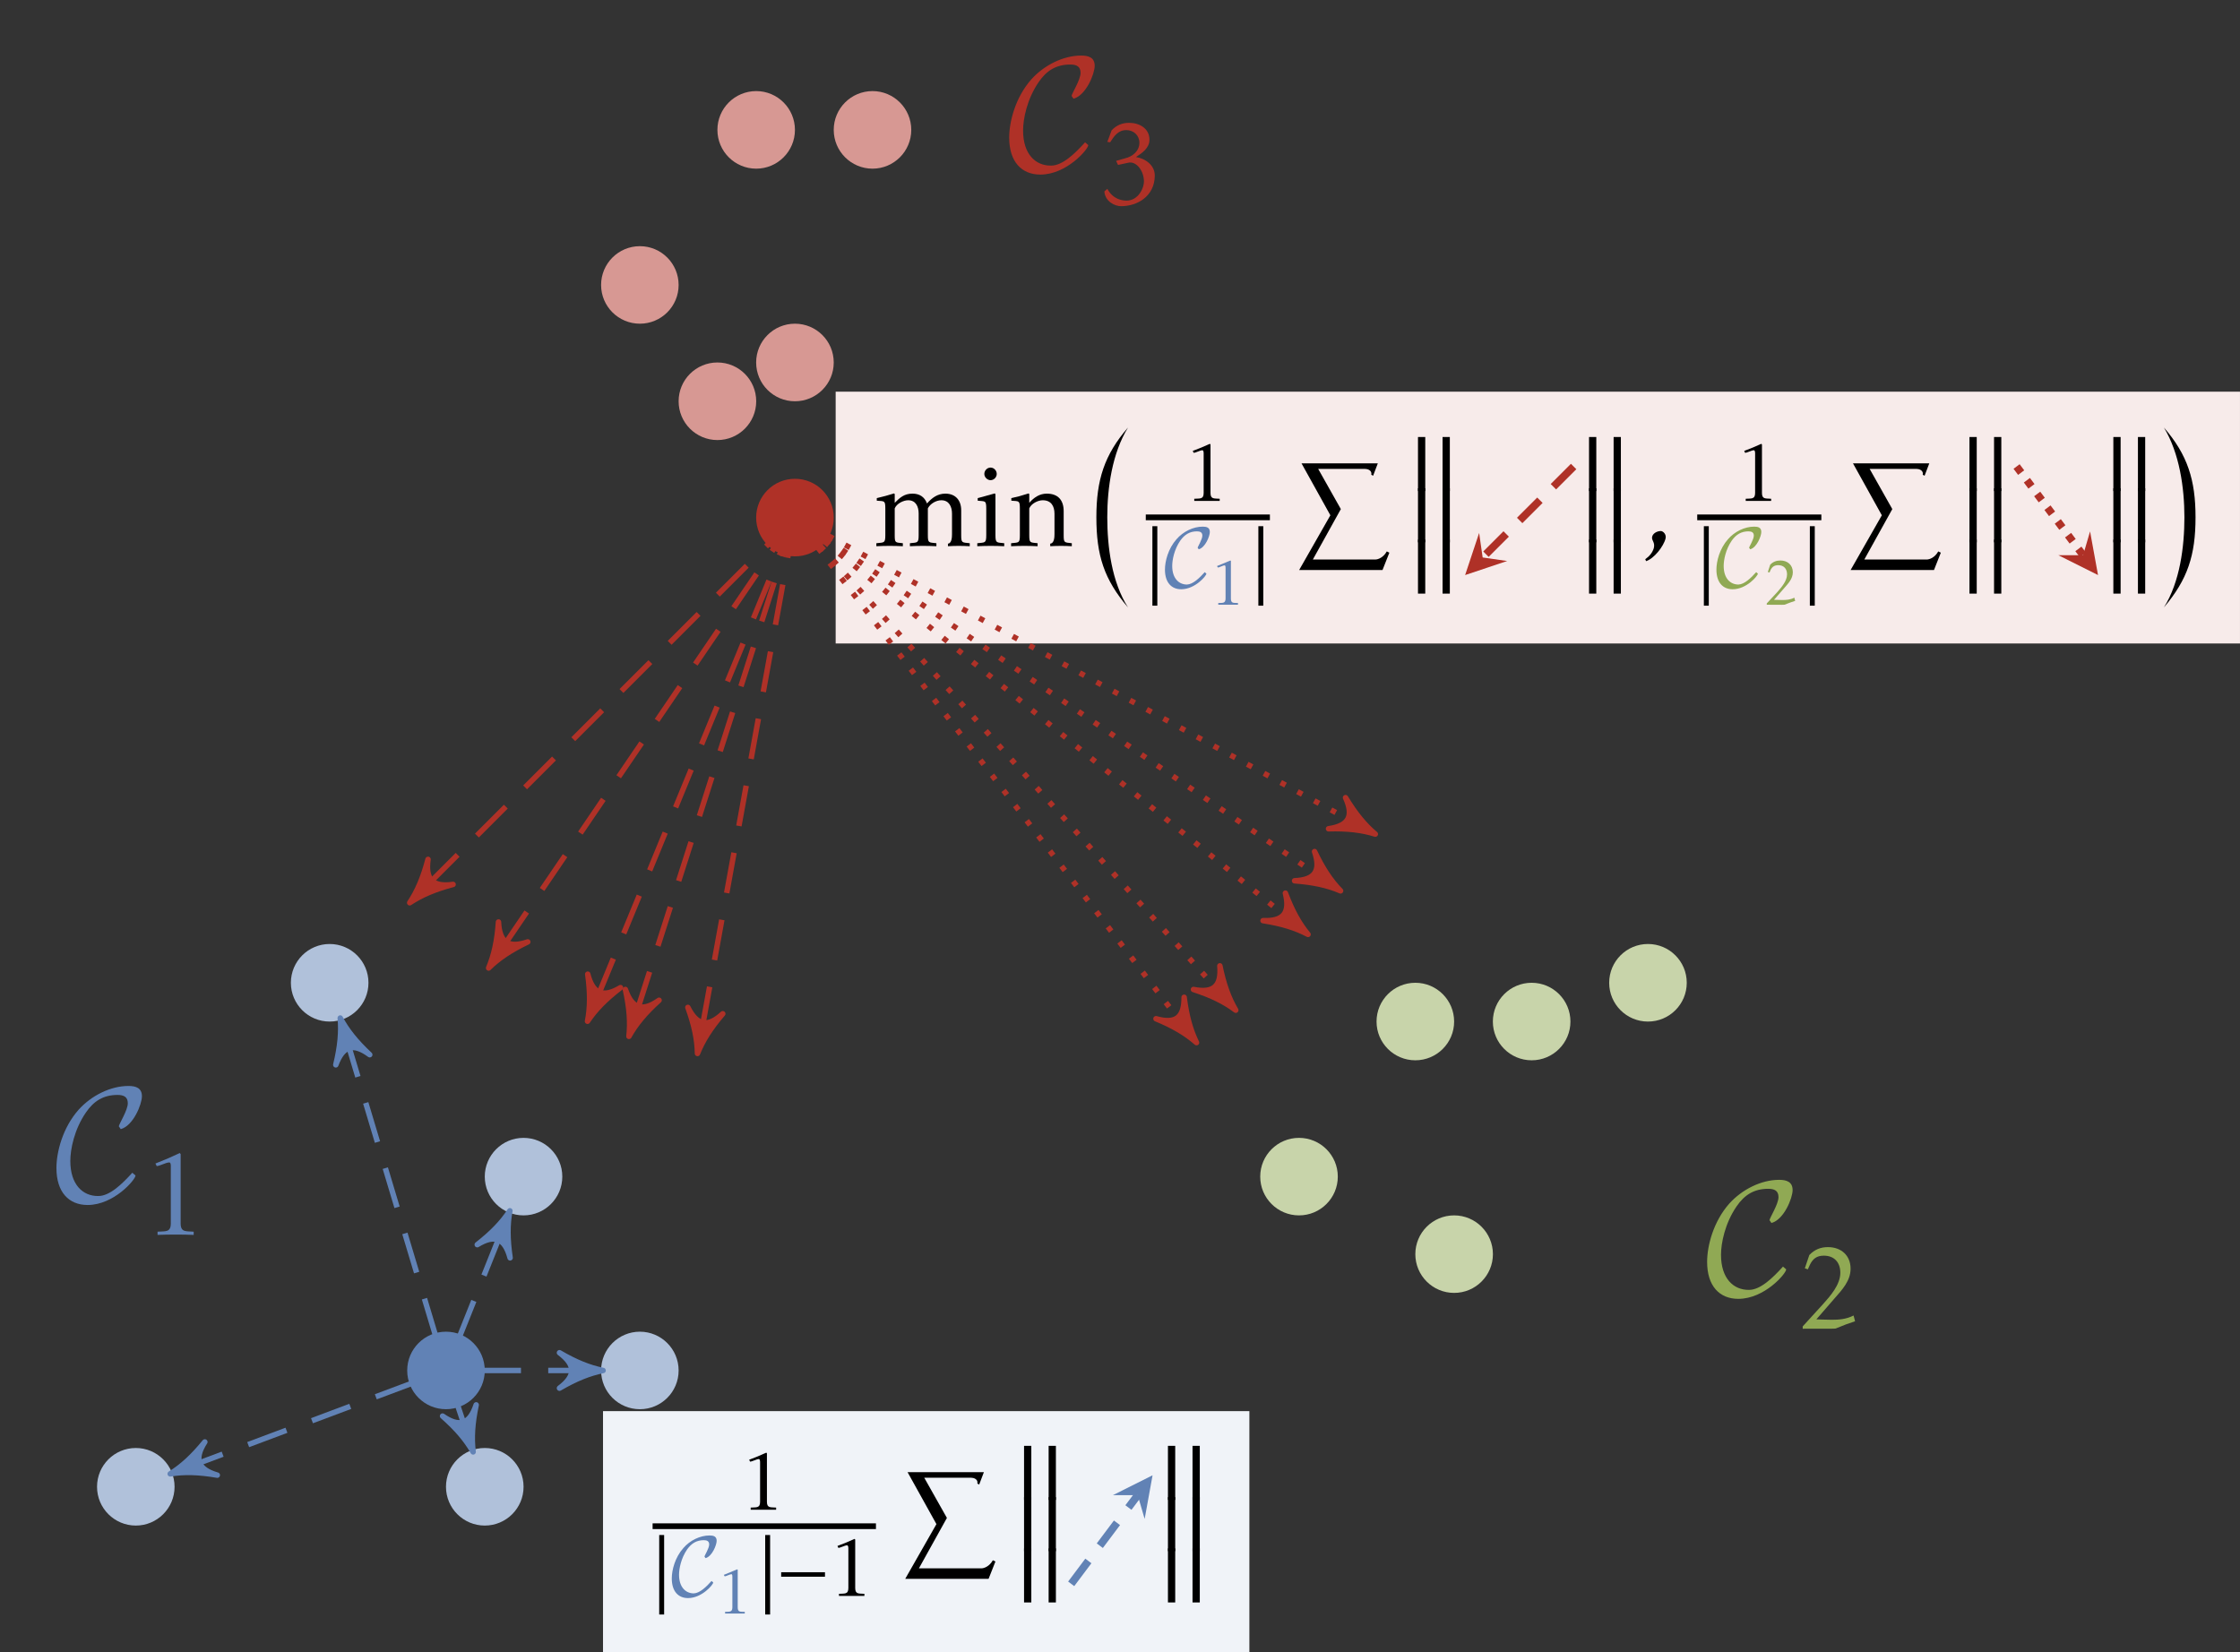 <?xml version="1.0" encoding="UTF-8" standalone="no"?>
<svg
   xmlns:dc="http://purl.org/dc/elements/1.1/"
   xmlns:cc="http://creativecommons.org/ns#"
   xmlns:rdf="http://www.w3.org/1999/02/22-rdf-syntax-ns#"
   xmlns:svg="http://www.w3.org/2000/svg"
   xmlns="http://www.w3.org/2000/svg"
   xmlns:xlink="http://www.w3.org/1999/xlink"
   xmlns:sodipodi="http://sodipodi.sourceforge.net/DTD/sodipodi-0.dtd"
   xmlns:inkscape="http://www.inkscape.org/namespaces/inkscape"
   width="163.763pt"
   height="120.816pt"
   viewBox="0 0 163.763 120.816"
   version="1.2"
   id="svg578"
   sodipodi:docname="silhouette.svg"
   inkscape:version="1.0.2 (e86c8708, 2021-01-15)">
  <rect x="0" y="0" width="163.763" height="120.816" fill="#333333" stroke="none"/>
  <sodipodi:namedview
     pagecolor="#ffffff"
     bordercolor="#666666"
     borderopacity="1"
     objecttolerance="10"
     gridtolerance="10"
     guidetolerance="10"
     inkscape:pageopacity="0"
     inkscape:pageshadow="2"
     inkscape:window-width="1176"
     inkscape:window-height="850"
     id="namedview580"
     showgrid="false"
     inkscape:zoom="2.4270128"
     inkscape:cx="73.541796"
     inkscape:cy="45.100561"
     inkscape:window-x="0"
     inkscape:window-y="23"
     inkscape:window-maximized="0"
     inkscape:current-layer="svg578" />
  <defs
     id="defs257">
    <g
       id="g246">
      <symbol
         overflow="visible"
         id="glyph0-0">
        <path
           style="stroke:none;"
           d=""
           id="path168" />
      </symbol>
      <symbol
         overflow="visible"
         id="glyph0-1">
        <path
           style="stroke:none;"
           d="M 6.391 -7.672 C 6.391 -8.281 5.938 -8.422 5.406 -8.422 C 4.094 -8.422 2.688 -7.719 1.75 -6.672 C 0.594 -5.359 0.141 -3.594 0.141 -2.422 C 0.141 -0.656 1.047 0.281 2.422 0.281 C 4.344 0.281 5.922 -1.578 5.922 -1.875 L 5.688 -2.078 C 4.953 -1.266 4.047 -0.375 3.203 -0.375 C 2.062 -0.359 1.156 -1.219 1.156 -2.938 C 1.156 -3.781 1.438 -5.234 2.297 -6.484 C 2.875 -7.328 3.578 -7.766 4.609 -7.766 C 5.062 -7.766 5.359 -7.625 5.359 -7.156 C 5.359 -6.641 4.703 -5.625 4.703 -5.469 L 4.844 -5.266 C 5.766 -5.516 6.391 -7.094 6.391 -7.672 Z M 6.391 -7.672 "
           id="path171" />
      </symbol>
      <symbol
         overflow="visible"
         id="glyph1-0">
        <path
           style="stroke:none;"
           d=""
           id="path174" />
      </symbol>
      <symbol
         overflow="visible"
         id="glyph1-1">
        <path
           style="stroke:none;"
           d="M 3.672 0.016 L 3.672 -0.219 C 3.109 -0.266 2.719 -0.156 2.719 -0.828 L 2.719 -5.891 L 2.656 -5.969 C 1.594 -5.484 1.922 -5.625 0.875 -5.203 L 0.969 -5.016 C 1.188 -5.016 1.641 -5.281 1.891 -5.281 C 2.016 -5.281 2 -5.016 2 -4.938 L 2 -0.828 C 2 -0.141 1.594 -0.266 1.031 -0.219 L 1.031 0.016 C 1.906 -0.016 2.797 -0.016 3.672 0.016 Z M 3.672 0.016 "
           id="path177" />
      </symbol>
      <symbol
         overflow="visible"
         id="glyph1-2">
        <path
           style="stroke:none;"
           d="M 4.453 -0.531 L 4.344 -0.953 C 3.797 -0.672 3.25 -0.641 2.75 -0.641 C 2.344 -0.641 1.625 -0.672 1.625 -0.672 L 2.953 -2.203 C 3.5 -2.828 4.125 -3.484 4.125 -4.375 C 4.125 -5.359 3.422 -5.953 2.469 -5.953 C 1.922 -5.953 1.484 -5.766 1.109 -5.375 L 0.781 -4.406 L 1 -4.328 L 1.156 -4.672 C 1.375 -5.109 1.656 -5.328 2.172 -5.328 C 2.938 -5.328 3.375 -4.828 3.375 -4.078 C 3.375 -3.203 2.641 -2.375 2.094 -1.766 L 0.625 -0.156 L 0.625 0.016 C 0.938 0 2.922 0.031 3.031 0 C 3.953 -0.375 3.688 -0.266 4.453 -0.531 Z M 4.453 -0.531 "
           id="path180" />
      </symbol>
      <symbol
         overflow="visible"
         id="glyph1-3">
        <path
           style="stroke:none;"
           d="M 4.281 -2.094 C 4.281 -2.859 3.594 -3.344 2.906 -3.453 C 3.359 -3.75 3.891 -4.109 3.891 -4.719 C 3.891 -5.547 3.156 -5.953 2.406 -5.953 C 1.891 -5.953 1.484 -5.781 1.125 -5.406 L 0.812 -4.562 L 1.016 -4.531 C 1.312 -4.984 1.594 -5.422 2.203 -5.422 C 2.734 -5.422 3.156 -5.031 3.156 -4.5 C 3.156 -3.891 2.656 -3.484 2.109 -3.359 L 1.453 -3.172 L 1.594 -2.875 L 2.312 -3.031 C 2.891 -3.188 3.438 -2.516 3.484 -1.766 C 3.531 -1.188 3.062 -0.266 2.219 -0.266 C 1.922 -0.266 1.234 -0.344 0.812 -1.125 L 0.594 -0.938 C 0.656 -0.172 1.391 0.141 1.812 0.141 C 2.984 0.141 4.266 -0.562 4.281 -2.094 Z M 4.281 -2.094 "
           id="path183" />
      </symbol>
      <symbol
         overflow="visible"
         id="glyph2-0">
        <path
           style="stroke:none;"
           d=""
           id="path186" />
      </symbol>
      <symbol
         overflow="visible"
         id="glyph2-1">
        <path
           style="stroke:none;"
           d="M 2.578 0 L 2.578 -0.156 C 2.172 -0.188 1.906 -0.109 1.906 -0.578 L 1.906 -4.125 L 1.859 -4.172 C 1.109 -3.844 1.344 -3.938 0.609 -3.656 L 0.672 -3.516 C 0.828 -3.516 1.156 -3.703 1.312 -3.703 C 1.406 -3.703 1.406 -3.516 1.406 -3.453 L 1.406 -0.578 C 1.406 -0.094 1.109 -0.188 0.719 -0.156 L 0.719 0 C 1.344 0 1.953 0 2.578 0 Z M 2.578 0 "
           id="path189" />
      </symbol>
      <symbol
         overflow="visible"
         id="glyph3-0">
        <path
           style="stroke:none;"
           d=""
           id="path192" />
      </symbol>
      <symbol
         overflow="visible"
         id="glyph3-1">
        <path
           style="stroke:none;"
           d="M 0.844 1.203 L 0.844 -4.609 L 0.484 -4.609 L 0.484 1.203 Z M 0.844 1.203 "
           id="path195" />
      </symbol>
      <symbol
         overflow="visible"
         id="glyph3-2">
        <path
           style="stroke:none;"
           d="M 3.359 -4.031 C 3.359 -4.359 3.125 -4.422 2.844 -4.422 C 2.141 -4.422 1.406 -4.062 0.922 -3.5 C 0.312 -2.812 0.078 -1.891 0.078 -1.281 C 0.078 -0.344 0.547 0.156 1.266 0.156 C 2.281 0.156 3.109 -0.828 3.109 -0.984 L 2.984 -1.094 C 2.609 -0.672 2.125 -0.203 1.688 -0.188 C 1.094 -0.188 0.609 -0.641 0.609 -1.547 C 0.609 -1.984 0.75 -2.75 1.203 -3.406 C 1.516 -3.844 1.891 -4.078 2.422 -4.078 C 2.656 -4.078 2.812 -4 2.812 -3.766 C 2.812 -3.484 2.469 -2.953 2.469 -2.875 L 2.547 -2.766 C 3.031 -2.891 3.359 -3.734 3.359 -4.031 Z M 3.359 -4.031 "
           id="path198" />
      </symbol>
      <symbol
         overflow="visible"
         id="glyph3-3">
        <path
           style="stroke:none;"
           d="M 3.531 -1.406 L 3.531 -1.734 L 0.328 -1.734 L 0.328 -1.406 Z M 3.531 -1.406 "
           id="path201" />
      </symbol>
      <symbol
         overflow="visible"
         id="glyph4-0">
        <path
           style="stroke:none;"
           d=""
           id="path204" />
      </symbol>
      <symbol
         overflow="visible"
         id="glyph4-1">
        <path
           style="stroke:none;"
           d="M 2 0 L 2 -0.125 C 1.688 -0.141 1.484 -0.078 1.484 -0.453 L 1.484 -3.203 L 1.453 -3.234 C 0.859 -2.984 1.047 -3.062 0.469 -2.828 L 0.531 -2.719 C 0.641 -2.719 0.891 -2.875 1.031 -2.875 C 1.094 -2.875 1.094 -2.734 1.094 -2.688 L 1.094 -0.453 C 1.094 -0.078 0.859 -0.141 0.562 -0.125 L 0.562 0 C 1.031 0 1.516 0 2 0 Z M 2 0 "
           id="path207" />
      </symbol>
      <symbol
         overflow="visible"
         id="glyph4-2">
        <path
           style="stroke:none;"
           d="M 2.422 -0.281 L 2.359 -0.516 C 2.062 -0.359 1.766 -0.344 1.484 -0.344 C 1.266 -0.344 0.875 -0.359 0.875 -0.359 L 1.609 -1.203 C 1.906 -1.547 2.25 -1.891 2.25 -2.375 C 2.25 -2.906 1.859 -3.234 1.344 -3.234 C 1.047 -3.234 0.797 -3.141 0.594 -2.922 L 0.422 -2.391 L 0.547 -2.359 L 0.625 -2.547 C 0.75 -2.781 0.906 -2.891 1.188 -2.891 C 1.594 -2.891 1.828 -2.625 1.828 -2.219 C 1.828 -1.75 1.438 -1.297 1.141 -0.953 L 0.344 -0.094 L 0.344 0 C 0.5 0 1.594 0.016 1.641 0 C 2.156 -0.203 2.016 -0.141 2.422 -0.281 Z M 2.422 -0.281 "
           id="path210" />
      </symbol>
      <symbol
         overflow="visible"
         id="glyph5-0">
        <path
           style="stroke:none;"
           d=""
           id="path213" />
      </symbol>
      <symbol
         overflow="visible"
         id="glyph5-1">
        <path
           style="stroke:none;"
           d="M 6.969 6.531 L 6.781 6.438 C 6.531 6.891 6.141 7.031 5.938 7.031 L 1.375 7.031 L 3.422 3.344 L 1.766 0.406 L 5.203 0.406 C 5.375 0.406 5.656 0.5 5.656 0.75 C 5.656 0.766 5.656 0.797 5.641 0.828 L 5.781 0.906 L 6.125 0 L 0.547 0 L 2.656 3.797 L 0.375 7.797 L 6.469 7.797 Z M 6.969 6.531 "
           id="path216" />
      </symbol>
      <symbol
         overflow="visible"
         id="glyph5-2">
        <path
           style="stroke:none;"
           d="M 3.172 3.859 L 3.172 -0.094 L 2.641 -0.094 L 2.641 3.859 Z M 1.375 3.859 L 1.375 -0.094 L 0.844 -0.094 L 0.844 3.859 Z M 1.375 3.859 "
           id="path219" />
      </symbol>
      <symbol
         overflow="visible"
         id="glyph5-3">
        <path
           style="stroke:none;"
           d="M 2.844 12.5 C 1.656 10.641 1.328 8.078 1.328 5.906 C 1.328 3.75 1.688 1.219 2.844 -0.656 C 1.109 1.344 0.531 3.188 0.531 5.906 C 0.531 8.688 1.094 10.453 2.844 12.5 Z M 2.844 12.5 "
           id="path222" />
      </symbol>
      <symbol
         overflow="visible"
         id="glyph5-4">
        <path
           style="stroke:none;"
           d="M 2.844 5.906 C 2.844 3.188 2.266 1.344 0.531 -0.656 C 1.672 1.219 2.031 3.75 2.031 5.906 C 2.031 8.062 1.703 10.641 0.531 12.5 C 2.266 10.453 2.844 8.688 2.844 5.906 Z M 2.844 5.906 "
           id="path225" />
      </symbol>
      <symbol
         overflow="visible"
         id="glyph6-0">
        <path
           style="stroke:none;"
           d=""
           id="path228" />
      </symbol>
      <symbol
         overflow="visible"
         id="glyph6-1">
        <path
           style="stroke:none;"
           d="M 7.016 0.016 L 7.016 -0.203 C 6.453 -0.266 6.391 -0.203 6.391 -0.797 L 6.391 -2.609 C 6.391 -3.328 5.984 -3.828 5.234 -3.828 C 4.656 -3.828 4.25 -3.516 3.891 -3.109 C 3.703 -3.609 3.328 -3.828 2.828 -3.828 C 2.219 -3.828 1.906 -3.531 1.531 -3.156 L 1.531 -3.797 L 1.484 -3.844 C 0.734 -3.625 0.984 -3.688 0.219 -3.5 L 0.219 -3.312 C 0.781 -3.266 0.844 -3.344 0.844 -2.719 L 0.844 -0.797 C 0.844 -0.188 0.75 -0.266 0.188 -0.203 L 0.188 0.016 C 0.844 -0.016 1.484 -0.016 2.125 0.016 L 2.125 -0.203 C 1.578 -0.266 1.531 -0.203 1.531 -0.797 L 1.531 -2.75 C 1.672 -3.094 2.156 -3.344 2.516 -3.344 C 3.078 -3.344 3.281 -2.875 3.281 -2.375 L 3.281 -0.797 C 3.281 -0.188 3.188 -0.266 2.641 -0.203 L 2.641 0.016 C 3.281 -0.016 3.922 -0.016 4.578 0.016 L 4.578 -0.203 C 4.016 -0.266 3.953 -0.203 3.953 -0.797 L 3.953 -2.75 C 4.125 -3.094 4.562 -3.344 4.938 -3.344 C 5.516 -3.344 5.719 -2.859 5.719 -2.359 L 5.719 -0.859 C 5.719 -0.656 5.703 -0.188 5.422 -0.172 L 5.422 0.016 C 5.953 -0.016 6.484 -0.016 7.016 0.016 Z M 7.016 0.016 "
           id="path231" />
      </symbol>
      <symbol
         overflow="visible"
         id="glyph6-2">
        <path
           style="stroke:none;"
           d="M 1.641 -5.266 C 1.641 -5.516 1.438 -5.734 1.188 -5.734 C 0.938 -5.734 0.734 -5.516 0.734 -5.266 C 0.734 -5.031 0.953 -4.812 1.188 -4.812 C 1.438 -4.812 1.641 -5.031 1.641 -5.266 Z M 2.188 0.016 L 2.188 -0.203 C 1.641 -0.266 1.547 -0.188 1.547 -0.797 L 1.547 -3.781 L 1.5 -3.844 L 0.25 -3.5 L 0.25 -3.312 C 0.797 -3.25 0.875 -3.359 0.875 -2.719 L 0.875 -0.797 C 0.875 -0.188 0.781 -0.266 0.219 -0.203 L 0.219 0.016 C 0.875 -0.016 1.547 -0.016 2.188 0.016 Z M 2.188 0.016 "
           id="path234" />
      </symbol>
      <symbol
         overflow="visible"
         id="glyph6-3">
        <path
           style="stroke:none;"
           d="M 4.594 0.016 L 4.594 -0.203 C 4.047 -0.266 4 -0.219 4 -0.797 L 4 -2.547 C 4 -3.344 3.594 -3.828 2.766 -3.828 C 2.234 -3.828 1.828 -3.547 1.484 -3.156 L 1.484 -3.797 L 1.438 -3.844 C 0.609 -3.594 0.844 -3.656 0.172 -3.5 L 0.172 -3.312 C 0.734 -3.266 0.797 -3.344 0.797 -2.719 L 0.797 -0.797 C 0.797 -0.188 0.719 -0.266 0.156 -0.203 L 0.156 0.016 C 0.797 -0.016 1.453 -0.016 2.094 0.016 L 2.094 -0.203 C 1.547 -0.266 1.484 -0.203 1.484 -0.797 L 1.484 -2.75 C 1.625 -3.094 2.109 -3.344 2.469 -3.344 C 3.078 -3.344 3.328 -2.922 3.328 -2.359 L 3.328 -0.875 C 3.328 -0.656 3.312 -0.188 3.016 -0.172 L 3.016 0.016 C 3.547 -0.016 4.062 -0.016 4.594 0.016 Z M 4.594 0.016 "
           id="path237" />
      </symbol>
      <symbol
         overflow="visible"
         id="glyph7-0">
        <path
           style="stroke:none;"
           d=""
           id="path240" />
      </symbol>
      <symbol
         overflow="visible"
         id="glyph7-1">
        <path
           style="stroke:none;"
           d="M 1.5 -0.547 C 1.578 -0.859 1.312 -1.094 1.156 -1.094 C 0.875 -1.094 0.562 -0.922 0.516 -0.656 C 0.469 -0.391 0.75 -0.281 0.641 0.156 C 0.547 0.469 0.344 0.734 0.016 0.969 L 0.078 1.109 C 0.656 0.922 1.359 0.031 1.5 -0.547 Z M 1.5 -0.547 "
           id="path243" />
      </symbol>
    </g>
    <clipPath
       id="clip1">
      <path
         d="M 44 103 L 92 103 L 92 120.816 L 44 120.816 Z M 44 103 "
         id="path248" />
    </clipPath>
    <clipPath
       id="clip2">
      <path
         d="M 70 101 L 92 101 L 92 120.816 L 70 120.816 Z M 70 101 "
         id="path251" />
    </clipPath>
    <clipPath
       id="clip3">
      <path
         d="M 61 28 L 163.762 28 L 163.762 48 L 61 48 Z M 61 28 "
         id="path254" />
    </clipPath>
  </defs>
  <g
     id="surface14928">
    <path
       style=" stroke:none;fill-rule:nonzero;fill:rgb(37.999%,50.999%,70.999%);fill-opacity:1;"
       d="M 35.441 100.207 C 35.441 98.641 34.172 97.371 32.605 97.371 C 31.039 97.371 29.77 98.641 29.77 100.207 C 29.77 101.773 31.039 103.039 32.605 103.039 C 34.172 103.039 35.441 101.773 35.441 100.207 Z M 35.441 100.207 "
       id="path259" />
    <path
       style=" stroke:none;fill-rule:nonzero;fill:rgb(68.999%,75.499%,85.5%);fill-opacity:1;"
       d="M 41.109 86.031 C 41.109 84.469 39.84 83.199 38.273 83.199 C 36.711 83.199 35.441 84.469 35.441 86.031 C 35.441 87.598 36.711 88.867 38.273 88.867 C 39.84 88.867 41.109 87.598 41.109 86.031 Z M 41.109 86.031 "
       id="path261" />
    <path
       style="fill:none;stroke-width:0.399;stroke-linecap:butt;stroke-linejoin:miter;stroke:rgb(37.999%,50.999%,70.999%);stroke-opacity:1;stroke-dasharray:2.989,1.993;stroke-miterlimit:10;"
       d="M 0.925 2.311 L 4.374 10.936 "
       transform="matrix(1,0,0,-1,32.606,100.206)"
       id="path263" />
    <path
       style="fill-rule:nonzero;fill:rgb(37.999%,50.999%,70.999%);fill-opacity:1;stroke-width:0.399;stroke-linecap:butt;stroke-linejoin:round;stroke:rgb(37.999%,50.999%,70.999%);stroke-opacity:1;stroke-miterlimit:10;"
       d="M 0.796 -0.001 C -0.2 0.197 -1.194 0.599 -2.39 1.295 C -1.193 0.398 -1.195 -0.398 -2.393 -1.294 C -1.196 -0.596 -0.198 -0.197 0.796 -0.001 Z M 0.796 -0.001 "
       transform="matrix(0.371,-0.928,-0.928,-0.371,36.98,89.27)"
       id="path265" />
    <path
       style=" stroke:none;fill-rule:nonzero;fill:rgb(68.999%,75.499%,85.5%);fill-opacity:1;"
       d="M 26.938 71.859 C 26.938 70.293 25.668 69.023 24.102 69.023 C 22.535 69.023 21.266 70.293 21.266 71.859 C 21.266 73.426 22.535 74.695 24.102 74.695 C 25.668 74.695 26.938 73.426 26.938 71.859 Z M 26.938 71.859 "
       id="path267" />
    <path
       style="fill:none;stroke-width:0.399;stroke-linecap:butt;stroke-linejoin:miter;stroke:rgb(37.999%,50.999%,70.999%);stroke-opacity:1;stroke-dasharray:2.989,1.993;stroke-miterlimit:10;"
       d="M -0.715 2.386 L -7.501 25.007 "
       transform="matrix(1,0,0,-1,32.606,100.206)"
       id="path269" />
    <path
       style="fill-rule:nonzero;fill:rgb(37.999%,50.999%,70.999%);fill-opacity:1;stroke-width:0.399;stroke-linecap:butt;stroke-linejoin:round;stroke:rgb(37.999%,50.999%,70.999%);stroke-opacity:1;stroke-miterlimit:10;"
       d="M 0.795 0 C -0.197 0.2 -1.195 0.598 -2.389 1.294 C -1.194 0.397 -1.196 -0.397 -2.391 -1.295 C -1.195 -0.598 -0.199 -0.199 0.795 0 Z M 0.795 0 "
       transform="matrix(-0.287,-0.958,-0.958,0.287,25.104,75.199)"
       id="path271" />
    <path
       style=" stroke:none;fill-rule:nonzero;fill:rgb(68.999%,75.499%,85.5%);fill-opacity:1;"
       d="M 49.613 100.207 C 49.613 98.641 48.344 97.371 46.781 97.371 C 45.215 97.371 43.945 98.641 43.945 100.207 C 43.945 101.773 45.215 103.039 46.781 103.039 C 48.344 103.039 49.613 101.773 49.613 100.207 Z M 49.613 100.207 "
       id="path273" />
    <path
       style="fill:none;stroke-width:0.399;stroke-linecap:butt;stroke-linejoin:miter;stroke:rgb(37.999%,50.999%,70.999%);stroke-opacity:1;stroke-dasharray:2.989,1.993;stroke-miterlimit:10;"
       d="M 2.492 -0.001 L 10.687 -0.001 "
       transform="matrix(1,0,0,-1,32.606,100.206)"
       id="path275" />
    <path
       style="fill-rule:nonzero;fill:rgb(37.999%,50.999%,70.999%);fill-opacity:1;stroke-width:0.399;stroke-linecap:butt;stroke-linejoin:round;stroke:rgb(37.999%,50.999%,70.999%);stroke-opacity:1;stroke-miterlimit:10;"
       d="M 0.797 -0.001 C -0.199 0.198 -1.195 0.597 -2.39 1.296 C -1.195 0.397 -1.195 -0.399 -2.39 -1.294 C -1.195 -0.599 -0.199 -0.2 0.797 -0.001 Z M 0.797 -0.001 "
       transform="matrix(1,0,0,-1,43.292,100.206)"
       id="path277" />
    <path
       style=" stroke:none;fill-rule:nonzero;fill:rgb(68.999%,75.499%,85.5%);fill-opacity:1;"
       d="M 12.762 108.711 C 12.762 107.145 11.492 105.875 9.93 105.875 C 8.363 105.875 7.094 107.145 7.094 108.711 C 7.094 110.277 8.363 111.547 9.93 111.547 C 11.492 111.547 12.762 110.277 12.762 108.711 Z M 12.762 108.711 "
       id="path279" />
    <path
       style="fill:none;stroke-width:0.399;stroke-linecap:butt;stroke-linejoin:miter;stroke:rgb(37.999%,50.999%,70.999%);stroke-opacity:1;stroke-dasharray:2.989,1.993;stroke-miterlimit:10;"
       d="M -2.333 -0.876 L -19.415 -7.278 "
       transform="matrix(1,0,0,-1,32.606,100.206)"
       id="path281" />
    <path
       style="fill-rule:nonzero;fill:rgb(37.999%,50.999%,70.999%);fill-opacity:1;stroke-width:0.399;stroke-linecap:butt;stroke-linejoin:round;stroke:rgb(37.999%,50.999%,70.999%);stroke-opacity:1;stroke-miterlimit:10;"
       d="M 0.799 -0.001 C -0.199 0.198 -1.197 0.597 -2.391 1.296 C -1.197 0.397 -1.195 -0.4 -2.39 -1.296 C -1.194 -0.597 -0.198 -0.199 0.799 -0.001 Z M 0.799 -0.001 "
       transform="matrix(-0.936,0.351,0.351,0.936,13.193,107.486)"
       id="path283" />
    <path
       style=" stroke:none;fill-rule:nonzero;fill:rgb(68.999%,75.499%,85.5%);fill-opacity:1;"
       d="M 38.277 108.711 C 38.277 107.145 37.008 105.875 35.441 105.875 C 33.875 105.875 32.605 107.145 32.605 108.711 C 32.605 110.277 33.875 111.547 35.441 111.547 C 37.008 111.547 38.277 110.277 38.277 108.711 Z M 38.277 108.711 "
       id="path285" />
    <path
       style="fill:none;stroke-width:0.399;stroke-linecap:butt;stroke-linejoin:miter;stroke:rgb(37.999%,50.999%,70.999%);stroke-opacity:1;stroke-dasharray:2.989,1.993;stroke-miterlimit:10;"
       d="M 0.789 -2.364 L 1.734 -5.196 "
       transform="matrix(1,0,0,-1,32.606,100.206)"
       id="path287" />
    <path
       style="fill-rule:nonzero;fill:rgb(37.999%,50.999%,70.999%);fill-opacity:1;stroke-width:0.399;stroke-linecap:butt;stroke-linejoin:round;stroke:rgb(37.999%,50.999%,70.999%);stroke-opacity:1;stroke-miterlimit:10;"
       d="M 0.799 -0.001 C -0.201 0.2 -1.196 0.598 -2.392 1.297 C -1.196 0.401 -1.195 -0.399 -2.391 -1.293 C -1.195 -0.596 -0.198 -0.2 0.799 -0.001 Z M 0.799 -0.001 "
       transform="matrix(0.316,0.949,0.949,-0.316,34.338,105.402)"
       id="path289" />
    <g
       style="fill:rgb(37.999%,50.999%,70.999%);fill-opacity:1;"
       id="g293">
      <use
         xlink:href="#glyph0-1"
         x="3.985"
         y="87.826"
         id="use291" />
    </g>
    <g
       style="fill:rgb(37.999%,50.999%,70.999%);fill-opacity:1;"
       id="g297">
      <use
         xlink:href="#glyph1-1"
         x="10.488"
         y="90.277"
         id="use295" />
    </g>
    <path
       style=" stroke:none;fill-rule:nonzero;fill:rgb(78.235%,83.138%,66.469%);fill-opacity:1;"
       d="M 97.805 86.031 C 97.805 84.469 96.535 83.199 94.969 83.199 C 93.402 83.199 92.133 84.469 92.133 86.031 C 92.133 87.598 93.402 88.867 94.969 88.867 C 96.535 88.867 97.805 87.598 97.805 86.031 Z M 97.805 86.031 "
       id="path299" />
    <path
       style=" stroke:none;fill-rule:nonzero;fill:rgb(78.235%,83.138%,66.469%);fill-opacity:1;"
       d="M 109.145 91.703 C 109.145 90.137 107.875 88.867 106.309 88.867 C 104.742 88.867 103.473 90.137 103.473 91.703 C 103.473 93.266 104.742 94.535 106.309 94.535 C 107.875 94.535 109.145 93.266 109.145 91.703 Z M 109.145 91.703 "
       id="path301" />
    <path
       style=" stroke:none;fill-rule:nonzero;fill:rgb(78.235%,83.138%,66.469%);fill-opacity:1;"
       d="M 106.309 74.695 C 106.309 73.129 105.039 71.859 103.473 71.859 C 101.906 71.859 100.637 73.129 100.637 74.695 C 100.637 76.258 101.906 77.527 103.473 77.527 C 105.039 77.527 106.309 76.258 106.309 74.695 Z M 106.309 74.695 "
       id="path303" />
    <path
       style=" stroke:none;fill-rule:nonzero;fill:rgb(78.235%,83.138%,66.469%);fill-opacity:1;"
       d="M 114.812 74.695 C 114.812 73.129 113.543 71.859 111.977 71.859 C 110.41 71.859 109.141 73.129 109.141 74.695 C 109.141 76.258 110.41 77.527 111.977 77.527 C 113.543 77.527 114.812 76.258 114.812 74.695 Z M 114.812 74.695 "
       id="path305" />
    <path
       style=" stroke:none;fill-rule:nonzero;fill:rgb(78.235%,83.138%,66.469%);fill-opacity:1;"
       d="M 123.316 71.859 C 123.316 70.293 122.047 69.023 120.48 69.023 C 118.914 69.023 117.645 70.293 117.645 71.859 C 117.645 73.426 118.914 74.695 120.48 74.695 C 122.047 74.695 123.316 73.426 123.316 71.859 Z M 123.316 71.859 "
       id="path307" />
    <g
       style="fill:rgb(56.47%,66.273%,32.939%);fill-opacity:1;"
       id="g311">
      <use
         xlink:href="#glyph0-1"
         x="124.664"
         y="94.689"
         id="use309" />
    </g>
    <g
       style="fill:rgb(56.47%,66.273%,32.939%);fill-opacity:1;"
       id="g315">
      <use
         xlink:href="#glyph1-2"
         x="131.168"
         y="97.14"
         id="use313" />
    </g>
    <path
       style=" stroke:none;fill-rule:nonzero;fill:rgb(68.625%,19.217%,15.294%);fill-opacity:1;"
       d="M 60.953 37.844 C 60.953 36.277 59.684 35.008 58.117 35.008 C 56.551 35.008 55.281 36.277 55.281 37.844 C 55.281 39.41 56.551 40.68 58.117 40.68 C 59.684 40.68 60.953 39.41 60.953 37.844 Z M 60.953 37.844 "
       id="path317" />
    <path
       style=" stroke:none;fill-rule:nonzero;fill:rgb(84.311%,59.607%,57.648%);fill-opacity:1;"
       d="M 49.613 20.836 C 49.613 19.27 48.344 18 46.781 18 C 45.215 18 43.945 19.27 43.945 20.836 C 43.945 22.402 45.215 23.668 46.781 23.668 C 48.344 23.668 49.613 22.402 49.613 20.836 Z M 49.613 20.836 "
       id="path319" />
    <path
       style=" stroke:none;fill-rule:nonzero;fill:rgb(84.311%,59.607%,57.648%);fill-opacity:1;"
       d="M 55.285 29.34 C 55.285 27.773 54.016 26.504 52.449 26.504 C 50.883 26.504 49.613 27.773 49.613 29.34 C 49.613 30.906 50.883 32.176 52.449 32.176 C 54.016 32.176 55.285 30.906 55.285 29.34 Z M 55.285 29.34 "
       id="path321" />
    <path
       style=" stroke:none;fill-rule:nonzero;fill:rgb(84.311%,59.607%,57.648%);fill-opacity:1;"
       d="M 60.953 26.504 C 60.953 24.938 59.684 23.668 58.117 23.668 C 56.551 23.668 55.281 24.938 55.281 26.504 C 55.281 28.07 56.551 29.34 58.117 29.34 C 59.684 29.34 60.953 28.07 60.953 26.504 Z M 60.953 26.504 "
       id="path323" />
    <path
       style=" stroke:none;fill-rule:nonzero;fill:rgb(84.311%,59.607%,57.648%);fill-opacity:1;"
       d="M 58.117 9.496 C 58.117 7.93 56.848 6.66 55.285 6.66 C 53.719 6.66 52.449 7.93 52.449 9.496 C 52.449 11.062 53.719 12.332 55.285 12.332 C 56.848 12.332 58.117 11.062 58.117 9.496 Z M 58.117 9.496 "
       id="path325" />
    <path
       style=" stroke:none;fill-rule:nonzero;fill:rgb(84.311%,59.607%,57.648%);fill-opacity:1;"
       d="M 66.621 9.496 C 66.621 7.93 65.352 6.66 63.789 6.66 C 62.223 6.66 60.953 7.93 60.953 9.496 C 60.953 11.062 62.223 12.332 63.789 12.332 C 65.352 12.332 66.621 11.062 66.621 9.496 Z M 66.621 9.496 "
       id="path327" />
    <g
       style="fill:rgb(68.625%,19.217%,15.294%);fill-opacity:1;"
       id="g331">
      <use
         xlink:href="#glyph0-1"
         x="73.64"
         y="12.484"
         id="use329" />
    </g>
    <g
       style="fill:rgb(68.625%,19.217%,15.294%);fill-opacity:1;"
       id="g335">
      <use
         xlink:href="#glyph1-3"
         x="80.144"
         y="14.935"
         id="use333" />
    </g>
    <g
       clip-path="url(#clip1)"
       clip-rule="nonzero"
       id="g339">
      <path
         style=" stroke:none;fill-rule:nonzero;fill:rgb(93.799%,95.099%,97.099%);fill-opacity:1;"
         d="M 91.34 103.18 L 44.086 103.18 L 44.086 120.816 L 91.34 120.816 Z M 91.34 103.18 "
         id="path337" />
    </g>
    <g
       style="fill:rgb(0%,0%,0%);fill-opacity:1;"
       id="g343">
      <use
         xlink:href="#glyph2-1"
         x="54.163"
         y="110.388"
         id="use341" />
    </g>
    <path
       style="fill:none;stroke-width:0.598;stroke-linecap:butt;stroke-linejoin:miter;stroke:rgb(0%,0%,0%);stroke-opacity:1;stroke-miterlimit:10;"
       d="M 0.001 -0 L 23.327 -0 "
       transform="matrix(0.7,0,0,-0.7,47.71,111.594)"
       id="path345" />
    <g
       style="fill:rgb(0%,0%,0%);fill-opacity:1;"
       id="g349">
      <use
         xlink:href="#glyph3-1"
         x="47.71"
         y="116.847"
         id="use347" />
    </g>
    <g
       style="fill:rgb(37.999%,50.999%,70.999%);fill-opacity:1;"
       id="g353">
      <use
         xlink:href="#glyph3-2"
         x="49.035"
         y="116.693"
         id="use351" />
    </g>
    <g
       style="fill:rgb(37.999%,50.999%,70.999%);fill-opacity:1;"
       id="g357">
      <use
         xlink:href="#glyph4-1"
         x="52.449"
         y="117.98"
         id="use355" />
    </g>
    <g
       style="fill:rgb(0%,0%,0%);fill-opacity:1;"
       id="g361">
      <use
         xlink:href="#glyph3-1"
         x="55.458"
         y="116.847"
         id="use359" />
    </g>
    <g
       style="fill:rgb(0%,0%,0%);fill-opacity:1;"
       id="g365">
      <use
         xlink:href="#glyph3-3"
         x="56.782"
         y="116.693"
         id="use363" />
    </g>
    <g
       style="fill:rgb(0%,0%,0%);fill-opacity:1;"
       id="g369">
      <use
         xlink:href="#glyph2-1"
         x="60.617"
         y="116.693"
         id="use367" />
    </g>
    <g
       style="fill:rgb(0%,0%,0%);fill-opacity:1;"
       id="g373">
      <use
         xlink:href="#glyph5-1"
         x="65.805"
         y="107.644"
         id="use371" />
    </g>
    <g
       style="fill:rgb(0%,0%,0%);fill-opacity:1;"
       id="g377">
      <use
         xlink:href="#glyph5-2"
         x="74.023"
         y="105.811"
         id="use375" />
    </g>
    <g
       style="fill:rgb(0%,0%,0%);fill-opacity:1;"
       id="g381">
      <use
         xlink:href="#glyph5-2"
         x="74.023"
         y="109.56"
         id="use379" />
    </g>
    <g
       style="fill:rgb(0%,0%,0%);fill-opacity:1;"
       id="g385">
      <use
         xlink:href="#glyph5-2"
         x="74.023"
         y="113.309"
         id="use383" />
    </g>
    <g
       clip-path="url(#clip2)"
       clip-rule="nonzero"
       id="g389">
      <path
         style="fill:none;stroke-width:0.797;stroke-linecap:butt;stroke-linejoin:miter;stroke:rgb(37.999%,50.999%,70.999%);stroke-opacity:1;stroke-dasharray:2.989,1.993;stroke-miterlimit:10;"
         d="M 0.003 0.001 L 6.95 9.264 "
         transform="matrix(0.7,0,0,-0.7,78.311,115.809)"
         id="path387" />
    </g>
    <path
       style=" stroke:none;fill-rule:nonzero;fill:rgb(37.999%,50.999%,70.999%);fill-opacity:1;"
       d="M 84.262 107.871 L 81.363 109.324 L 83.176 109.324 L 83.684 111.062 "
       id="path391" />
    <g
       style="fill:rgb(0%,0%,0%);fill-opacity:1;"
       id="g395">
      <use
         xlink:href="#glyph5-2"
         x="84.543"
         y="105.811"
         id="use393" />
    </g>
    <g
       style="fill:rgb(0%,0%,0%);fill-opacity:1;"
       id="g399">
      <use
         xlink:href="#glyph5-2"
         x="84.543"
         y="109.56"
         id="use397" />
    </g>
    <g
       style="fill:rgb(0%,0%,0%);fill-opacity:1;"
       id="g403">
      <use
         xlink:href="#glyph5-2"
         x="84.543"
         y="113.309"
         id="use401" />
    </g>
    <g
       clip-path="url(#clip3)"
       clip-rule="nonzero"
       id="g407">
      <path
         style=" stroke:none;fill-rule:nonzero;fill:rgb(96.863%,91.922%,91.53%);fill-opacity:1;"
         d="M 163.766 28.637 L 61.094 28.637 L 61.094 47.051 L 163.766 47.051 Z M 163.766 28.637 "
         id="path405" />
    </g>
    <g
       style="fill:rgb(0%,0%,0%);fill-opacity:1;"
       id="g415">
      <use
         xlink:href="#glyph6-1"
         x="63.881"
         y="39.922"
         id="use409" />
      <use
         xlink:href="#glyph6-2"
         x="71.229"
         y="39.922"
         id="use411" />
      <use
         xlink:href="#glyph6-3"
         x="73.764"
         y="39.922"
         id="use413" />
    </g>
    <g
       style="fill:rgb(0%,0%,0%);fill-opacity:1;"
       id="g419">
      <use
         xlink:href="#glyph5-3"
         x="79.623"
         y="31.915"
         id="use417" />
    </g>
    <g
       style="fill:rgb(0%,0%,0%);fill-opacity:1;"
       id="g423">
      <use
         xlink:href="#glyph2-1"
         x="86.592"
         y="36.624"
         id="use421" />
    </g>
    <path
       style="fill:none;stroke-width:0.598;stroke-linecap:butt;stroke-linejoin:miter;stroke:rgb(0%,0%,0%);stroke-opacity:1;stroke-miterlimit:10;"
       d="M -0 0.002 L 12.963 0.002 "
       transform="matrix(0.7,0,0,-0.7,83.766,37.83)"
       id="path425" />
    <g
       style="fill:rgb(0%,0%,0%);fill-opacity:1;"
       id="g429">
      <use
         xlink:href="#glyph3-1"
         x="83.766"
         y="43.083"
         id="use427" />
    </g>
    <g
       style="fill:rgb(37.999%,50.999%,70.999%);fill-opacity:1;"
       id="g433">
      <use
         xlink:href="#glyph3-2"
         x="85.09"
         y="42.929"
         id="use431" />
    </g>
    <g
       style="fill:rgb(37.999%,50.999%,70.999%);fill-opacity:1;"
       id="g437">
      <use
         xlink:href="#glyph4-1"
         x="88.505"
         y="44.216"
         id="use435" />
    </g>
    <g
       style="fill:rgb(0%,0%,0%);fill-opacity:1;"
       id="g441">
      <use
         xlink:href="#glyph3-1"
         x="91.513"
         y="43.083"
         id="use439" />
    </g>
    <g
       style="fill:rgb(0%,0%,0%);fill-opacity:1;"
       id="g445">
      <use
         xlink:href="#glyph5-1"
         x="94.605"
         y="33.88"
         id="use443" />
    </g>
    <g
       style="fill:rgb(0%,0%,0%);fill-opacity:1;"
       id="g449">
      <use
         xlink:href="#glyph5-2"
         x="102.823"
         y="32.047"
         id="use447" />
    </g>
    <g
       style="fill:rgb(0%,0%,0%);fill-opacity:1;"
       id="g453">
      <use
         xlink:href="#glyph5-2"
         x="102.823"
         y="35.796"
         id="use451" />
    </g>
    <g
       style="fill:rgb(0%,0%,0%);fill-opacity:1;"
       id="g457">
      <use
         xlink:href="#glyph5-2"
         x="102.823"
         y="39.545"
         id="use455" />
    </g>
    <path
       style="fill:none;stroke-width:0.797;stroke-linecap:butt;stroke-linejoin:miter;stroke:rgb(68.625%,19.217%,15.294%);stroke-opacity:1;stroke-dasharray:2.989,1.993;stroke-miterlimit:10;"
       d="M 2.832 8.502 L -6.671 -1.002 "
       transform="matrix(0.7,0,0,-0.7,113.064,40.061)"
       id="path459" />
    <path
       style=" stroke:none;fill-rule:nonzero;fill:rgb(68.625%,19.217%,15.294%);fill-opacity:1;"
       d="M 107.113 42.047 L 110.188 41.02 L 108.395 40.762 L 108.137 38.969 "
       id="path461" />
    <g
       style="fill:rgb(0%,0%,0%);fill-opacity:1;"
       id="g465">
      <use
         xlink:href="#glyph5-2"
         x="115.328"
         y="32.047"
         id="use463" />
    </g>
    <g
       style="fill:rgb(0%,0%,0%);fill-opacity:1;"
       id="g469">
      <use
         xlink:href="#glyph5-2"
         x="115.328"
         y="35.796"
         id="use467" />
    </g>
    <g
       style="fill:rgb(0%,0%,0%);fill-opacity:1;"
       id="g473">
      <use
         xlink:href="#glyph5-2"
         x="115.328"
         y="39.545"
         id="use471" />
    </g>
    <g
       style="fill:rgb(0%,0%,0%);fill-opacity:1;"
       id="g477">
      <use
         xlink:href="#glyph7-1"
         x="120.266"
         y="39.922"
         id="use475" />
    </g>
    <g
       style="fill:rgb(0%,0%,0%);fill-opacity:1;"
       id="g481">
      <use
         xlink:href="#glyph2-1"
         x="126.908"
         y="36.624"
         id="use479" />
    </g>
    <path
       style="fill:none;stroke-width:0.598;stroke-linecap:butt;stroke-linejoin:miter;stroke:rgb(0%,0%,0%);stroke-opacity:1;stroke-miterlimit:10;"
       d="M -0.002 0.002 L 12.962 0.002 "
       transform="matrix(0.7,0,0,-0.7,124.083,37.83)"
       id="path483" />
    <g
       style="fill:rgb(0%,0%,0%);fill-opacity:1;"
       id="g487">
      <use
         xlink:href="#glyph3-1"
         x="124.083"
         y="43.083"
         id="use485" />
    </g>
    <g
       style="fill:rgb(56.47%,66.273%,32.939%);fill-opacity:1;"
       id="g491">
      <use
         xlink:href="#glyph3-2"
         x="125.407"
         y="42.929"
         id="use489" />
    </g>
    <g
       style="fill:rgb(56.47%,66.273%,32.939%);fill-opacity:1;"
       id="g495">
      <use
         xlink:href="#glyph4-2"
         x="128.821"
         y="44.216"
         id="use493" />
    </g>
    <g
       style="fill:rgb(0%,0%,0%);fill-opacity:1;"
       id="g499">
      <use
         xlink:href="#glyph3-1"
         x="131.831"
         y="43.083"
         id="use497" />
    </g>
    <g
       style="fill:rgb(0%,0%,0%);fill-opacity:1;"
       id="g503">
      <use
         xlink:href="#glyph5-1"
         x="134.922"
         y="33.88"
         id="use501" />
    </g>
    <g
       style="fill:rgb(0%,0%,0%);fill-opacity:1;"
       id="g507">
      <use
         xlink:href="#glyph5-2"
         x="143.141"
         y="32.047"
         id="use505" />
    </g>
    <g
       style="fill:rgb(0%,0%,0%);fill-opacity:1;"
       id="g511">
      <use
         xlink:href="#glyph5-2"
         x="143.141"
         y="35.796"
         id="use509" />
    </g>
    <g
       style="fill:rgb(0%,0%,0%);fill-opacity:1;"
       id="g515">
      <use
         xlink:href="#glyph5-2"
         x="143.141"
         y="39.545"
         id="use513" />
    </g>
    <path
       style="fill:none;stroke-width:0.797;stroke-linecap:butt;stroke-linejoin:miter;stroke:rgb(68.625%,19.217%,15.294%);stroke-opacity:1;stroke-dasharray:0.797,0.996;stroke-miterlimit:10;"
       d="M 0.002 8.502 L 6.95 -0.762 "
       transform="matrix(0.7,0,0,-0.7,147.428,40.061)"
       id="path517" />
    <path
       style=" stroke:none;fill-rule:nonzero;fill:rgb(68.625%,19.217%,15.294%);fill-opacity:1;"
       d="M 153.383 42.047 L 152.801 38.855 L 152.293 40.594 L 150.48 40.594 "
       id="path519" />
    <g
       style="fill:rgb(0%,0%,0%);fill-opacity:1;"
       id="g523">
      <use
         xlink:href="#glyph5-2"
         x="153.66"
         y="32.047"
         id="use521" />
    </g>
    <g
       style="fill:rgb(0%,0%,0%);fill-opacity:1;"
       id="g527">
      <use
         xlink:href="#glyph5-2"
         x="153.66"
         y="35.796"
         id="use525" />
    </g>
    <g
       style="fill:rgb(0%,0%,0%);fill-opacity:1;"
       id="g531">
      <use
         xlink:href="#glyph5-2"
         x="153.66"
         y="39.545"
         id="use529" />
    </g>
    <g
       style="fill:rgb(0%,0%,0%);fill-opacity:1;"
       id="g535">
      <use
         xlink:href="#glyph5-4"
         x="157.668"
         y="31.915"
         id="use533" />
    </g>
    <path
       style="fill:none;stroke-width:0.399;stroke-linecap:butt;stroke-linejoin:miter;stroke:rgb(68.625%,19.217%,15.294%);stroke-opacity:1;stroke-dasharray:0.399,0.996;stroke-miterlimit:10;"
       d="M 25.511 62.362 L 54.386 24.604 "
       transform="matrix(1,0,0,-1,32.606,100.206)"
       id="path537" />
    <path
       style="fill-rule:nonzero;fill:rgb(68.625%,19.217%,15.294%);fill-opacity:1;stroke-width:0.399;stroke-linecap:butt;stroke-linejoin:round;stroke:rgb(68.625%,19.217%,15.294%);stroke-opacity:1;stroke-miterlimit:10;"
       d="M 0.796 0 C -0.198 0.199 -1.196 0.599 -2.39 1.295 C -1.197 0.398 -1.197 -0.399 -2.393 -1.294 C -1.195 -0.597 -0.198 -0.199 0.796 0 Z M 0.796 0 "
       transform="matrix(0.607,0.794,0.794,-0.607,86.993,75.603)"
       id="path539" />
    <path
       style="fill:none;stroke-width:0.399;stroke-linecap:butt;stroke-linejoin:miter;stroke:rgb(68.625%,19.217%,15.294%);stroke-opacity:1;stroke-dasharray:2.989,1.993;stroke-miterlimit:10;"
       d="M 25.511 62.362 L 10.652 26.272 "
       transform="matrix(1,0,0,-1,32.606,100.206)"
       id="path541" />
    <path
       style="fill-rule:nonzero;fill:rgb(68.625%,19.217%,15.294%);fill-opacity:1;stroke-width:0.399;stroke-linecap:butt;stroke-linejoin:round;stroke:rgb(68.625%,19.217%,15.294%);stroke-opacity:1;stroke-miterlimit:10;"
       d="M 0.798 -0 C -0.2 0.197 -1.197 0.598 -2.392 1.293 C -1.196 0.4 -1.197 -0.399 -2.39 -1.296 C -1.195 -0.597 -0.198 -0.199 0.798 -0 Z M 0.798 -0 "
       transform="matrix(-0.381,0.925,0.925,0.381,43.257,73.934)"
       id="path543" />
    <path
       style="fill:none;stroke-width:0.399;stroke-linecap:butt;stroke-linejoin:miter;stroke:rgb(68.625%,19.217%,15.294%);stroke-opacity:1;stroke-dasharray:0.399,0.996;stroke-miterlimit:10;"
       d="M 25.511 62.362 L 57.206 26.936 "
       transform="matrix(1,0,0,-1,32.606,100.206)"
       id="path545" />
    <path
       style="fill-rule:nonzero;fill:rgb(68.625%,19.217%,15.294%);fill-opacity:1;stroke-width:0.399;stroke-linecap:butt;stroke-linejoin:round;stroke:rgb(68.625%,19.217%,15.294%);stroke-opacity:1;stroke-miterlimit:10;"
       d="M 0.797 -0.002 C -0.199 0.197 -1.198 0.598 -2.393 1.295 C -1.198 0.399 -1.198 -0.398 -2.393 -1.295 C -1.198 -0.597 -0.199 -0.202 0.797 -0.002 Z M 0.797 -0.002 "
       transform="matrix(0.667,0.745,0.745,-0.667,89.814,73.268)"
       id="path547" />
    <path
       style="fill:none;stroke-width:0.399;stroke-linecap:butt;stroke-linejoin:miter;stroke:rgb(68.625%,19.217%,15.294%);stroke-opacity:1;stroke-dasharray:2.989,1.993;stroke-miterlimit:10;"
       d="M 25.511 62.362 L -2.09 34.761 "
       transform="matrix(1,0,0,-1,32.606,100.206)"
       id="path549" />
    <path
       style="fill-rule:nonzero;fill:rgb(68.625%,19.217%,15.294%);fill-opacity:1;stroke-width:0.399;stroke-linecap:butt;stroke-linejoin:round;stroke:rgb(68.625%,19.217%,15.294%);stroke-opacity:1;stroke-miterlimit:10;"
       d="M 0.798 -0 C -0.199 0.202 -1.197 0.597 -2.393 1.295 C -1.197 0.398 -1.197 -0.398 -2.393 -1.296 C -1.197 -0.597 -0.199 -0.202 0.798 -0 Z M 0.798 -0 "
       transform="matrix(-0.707,0.707,0.707,0.707,30.517,65.444)"
       id="path551" />
    <path
       style="fill:none;stroke-width:0.399;stroke-linecap:butt;stroke-linejoin:miter;stroke:rgb(68.625%,19.217%,15.294%);stroke-opacity:1;stroke-dasharray:0.399,0.996;stroke-miterlimit:10;"
       d="M 25.511 62.362 L 62.406 32.386 "
       transform="matrix(1,0,0,-1,32.606,100.206)"
       id="path553" />
    <path
       style="fill-rule:nonzero;fill:rgb(68.625%,19.217%,15.294%);fill-opacity:1;stroke-width:0.399;stroke-linecap:butt;stroke-linejoin:round;stroke:rgb(68.625%,19.217%,15.294%);stroke-opacity:1;stroke-miterlimit:10;"
       d="M 0.796 0 C -0.2 0.198 -1.195 0.598 -2.392 1.296 C -1.196 0.401 -1.195 -0.399 -2.39 -1.295 C -1.196 -0.596 -0.2 -0.2 0.796 0 Z M 0.796 0 "
       transform="matrix(0.776,0.631,0.631,-0.776,95.011,67.819)"
       id="path555" />
    <path
       style="fill:none;stroke-width:0.399;stroke-linecap:butt;stroke-linejoin:miter;stroke:rgb(68.625%,19.217%,15.294%);stroke-opacity:1;stroke-dasharray:2.989,1.993;stroke-miterlimit:10;"
       d="M 25.511 62.362 L 18.531 23.96 "
       transform="matrix(1,0,0,-1,32.606,100.206)"
       id="path557" />
    <path
       style="fill-rule:nonzero;fill:rgb(68.625%,19.217%,15.294%);fill-opacity:1;stroke-width:0.399;stroke-linecap:butt;stroke-linejoin:round;stroke:rgb(68.625%,19.217%,15.294%);stroke-opacity:1;stroke-miterlimit:10;"
       d="M 0.795 -0.002 C -0.198 0.199 -1.195 0.597 -2.391 1.297 C -1.195 0.399 -1.197 -0.4 -2.392 -1.296 C -1.196 -0.598 -0.201 -0.199 0.795 -0.002 Z M 0.795 -0.002 "
       transform="matrix(-0.179,0.984,0.984,0.179,51.136,76.245)"
       id="path559" />
    <path
       style="fill:none;stroke-width:0.399;stroke-linecap:butt;stroke-linejoin:miter;stroke:rgb(68.625%,19.217%,15.294%);stroke-opacity:1;stroke-dasharray:0.399,0.996;stroke-miterlimit:10;"
       d="M 25.511 62.362 L 64.742 35.522 "
       transform="matrix(1,0,0,-1,32.606,100.206)"
       id="path561" />
    <path
       style="fill-rule:nonzero;fill:rgb(68.625%,19.217%,15.294%);fill-opacity:1;stroke-width:0.399;stroke-linecap:butt;stroke-linejoin:round;stroke:rgb(68.625%,19.217%,15.294%);stroke-opacity:1;stroke-miterlimit:10;"
       d="M 0.799 -0.001 C -0.199 0.197 -1.197 0.598 -2.393 1.295 C -1.198 0.399 -1.196 -0.4 -2.392 -1.294 C -1.197 -0.599 -0.2 -0.201 0.799 -0.001 Z M 0.799 -0.001 "
       transform="matrix(0.825,0.565,0.565,-0.825,97.349,64.685)"
       id="path563" />
    <path
       style="fill:none;stroke-width:0.399;stroke-linecap:butt;stroke-linejoin:miter;stroke:rgb(68.625%,19.217%,15.294%);stroke-opacity:1;stroke-dasharray:2.989,1.993;stroke-miterlimit:10;"
       d="M 25.511 62.362 L 3.566 30.085 "
       transform="matrix(1,0,0,-1,32.606,100.206)"
       id="path565" />
    <path
       style="fill-rule:nonzero;fill:rgb(68.625%,19.217%,15.294%);fill-opacity:1;stroke-width:0.399;stroke-linecap:butt;stroke-linejoin:round;stroke:rgb(68.625%,19.217%,15.294%);stroke-opacity:1;stroke-miterlimit:10;"
       d="M 0.796 0 C -0.199 0.198 -1.194 0.598 -2.391 1.296 C -1.195 0.399 -1.195 -0.4 -2.392 -1.294 C -1.197 -0.599 -0.198 -0.199 0.796 0 Z M 0.796 0 "
       transform="matrix(-0.562,0.827,0.827,0.562,36.17,70.119)"
       id="path567" />
    <path
       style="fill:none;stroke-width:0.399;stroke-linecap:butt;stroke-linejoin:miter;stroke:rgb(68.625%,19.217%,15.294%);stroke-opacity:1;stroke-dasharray:0.399,0.996;stroke-miterlimit:10;"
       d="M 25.511 62.362 L 67.242 39.601 "
       transform="matrix(1,0,0,-1,32.606,100.206)"
       id="path569" />
    <path
       style="fill-rule:nonzero;fill:rgb(68.625%,19.217%,15.294%);fill-opacity:1;stroke-width:0.399;stroke-linecap:butt;stroke-linejoin:round;stroke:rgb(68.625%,19.217%,15.294%);stroke-opacity:1;stroke-miterlimit:10;"
       d="M 0.797 -0.002 C -0.198 0.199 -1.195 0.598 -2.389 1.295 C -1.196 0.397 -1.194 -0.398 -2.391 -1.296 C -1.195 -0.599 -0.199 -0.198 0.797 -0.002 Z M 0.797 -0.002 "
       transform="matrix(0.878,0.479,0.479,-0.878,99.848,60.605)"
       id="path571" />
    <path
       style="fill:none;stroke-width:0.399;stroke-linecap:butt;stroke-linejoin:miter;stroke:rgb(68.625%,19.217%,15.294%);stroke-opacity:1;stroke-dasharray:2.989,1.993;stroke-miterlimit:10;"
       d="M 25.511 62.362 L 13.617 25.186 "
       transform="matrix(1,0,0,-1,32.606,100.206)"
       id="path573" />
    <path
       style="fill-rule:nonzero;fill:rgb(68.625%,19.217%,15.294%);fill-opacity:1;stroke-width:0.399;stroke-linecap:butt;stroke-linejoin:round;stroke:rgb(68.625%,19.217%,15.294%);stroke-opacity:1;stroke-miterlimit:10;"
       d="M 0.797 0.001 C -0.198 0.199 -1.195 0.598 -2.39 1.294 C -1.196 0.397 -1.196 -0.399 -2.39 -1.294 C -1.194 -0.595 -0.197 -0.198 0.797 0.001 Z M 0.797 0.001 "
       transform="matrix(-0.305,0.952,0.952,0.305,46.223,75.018)"
       id="path575" />
  </g>
</svg>
